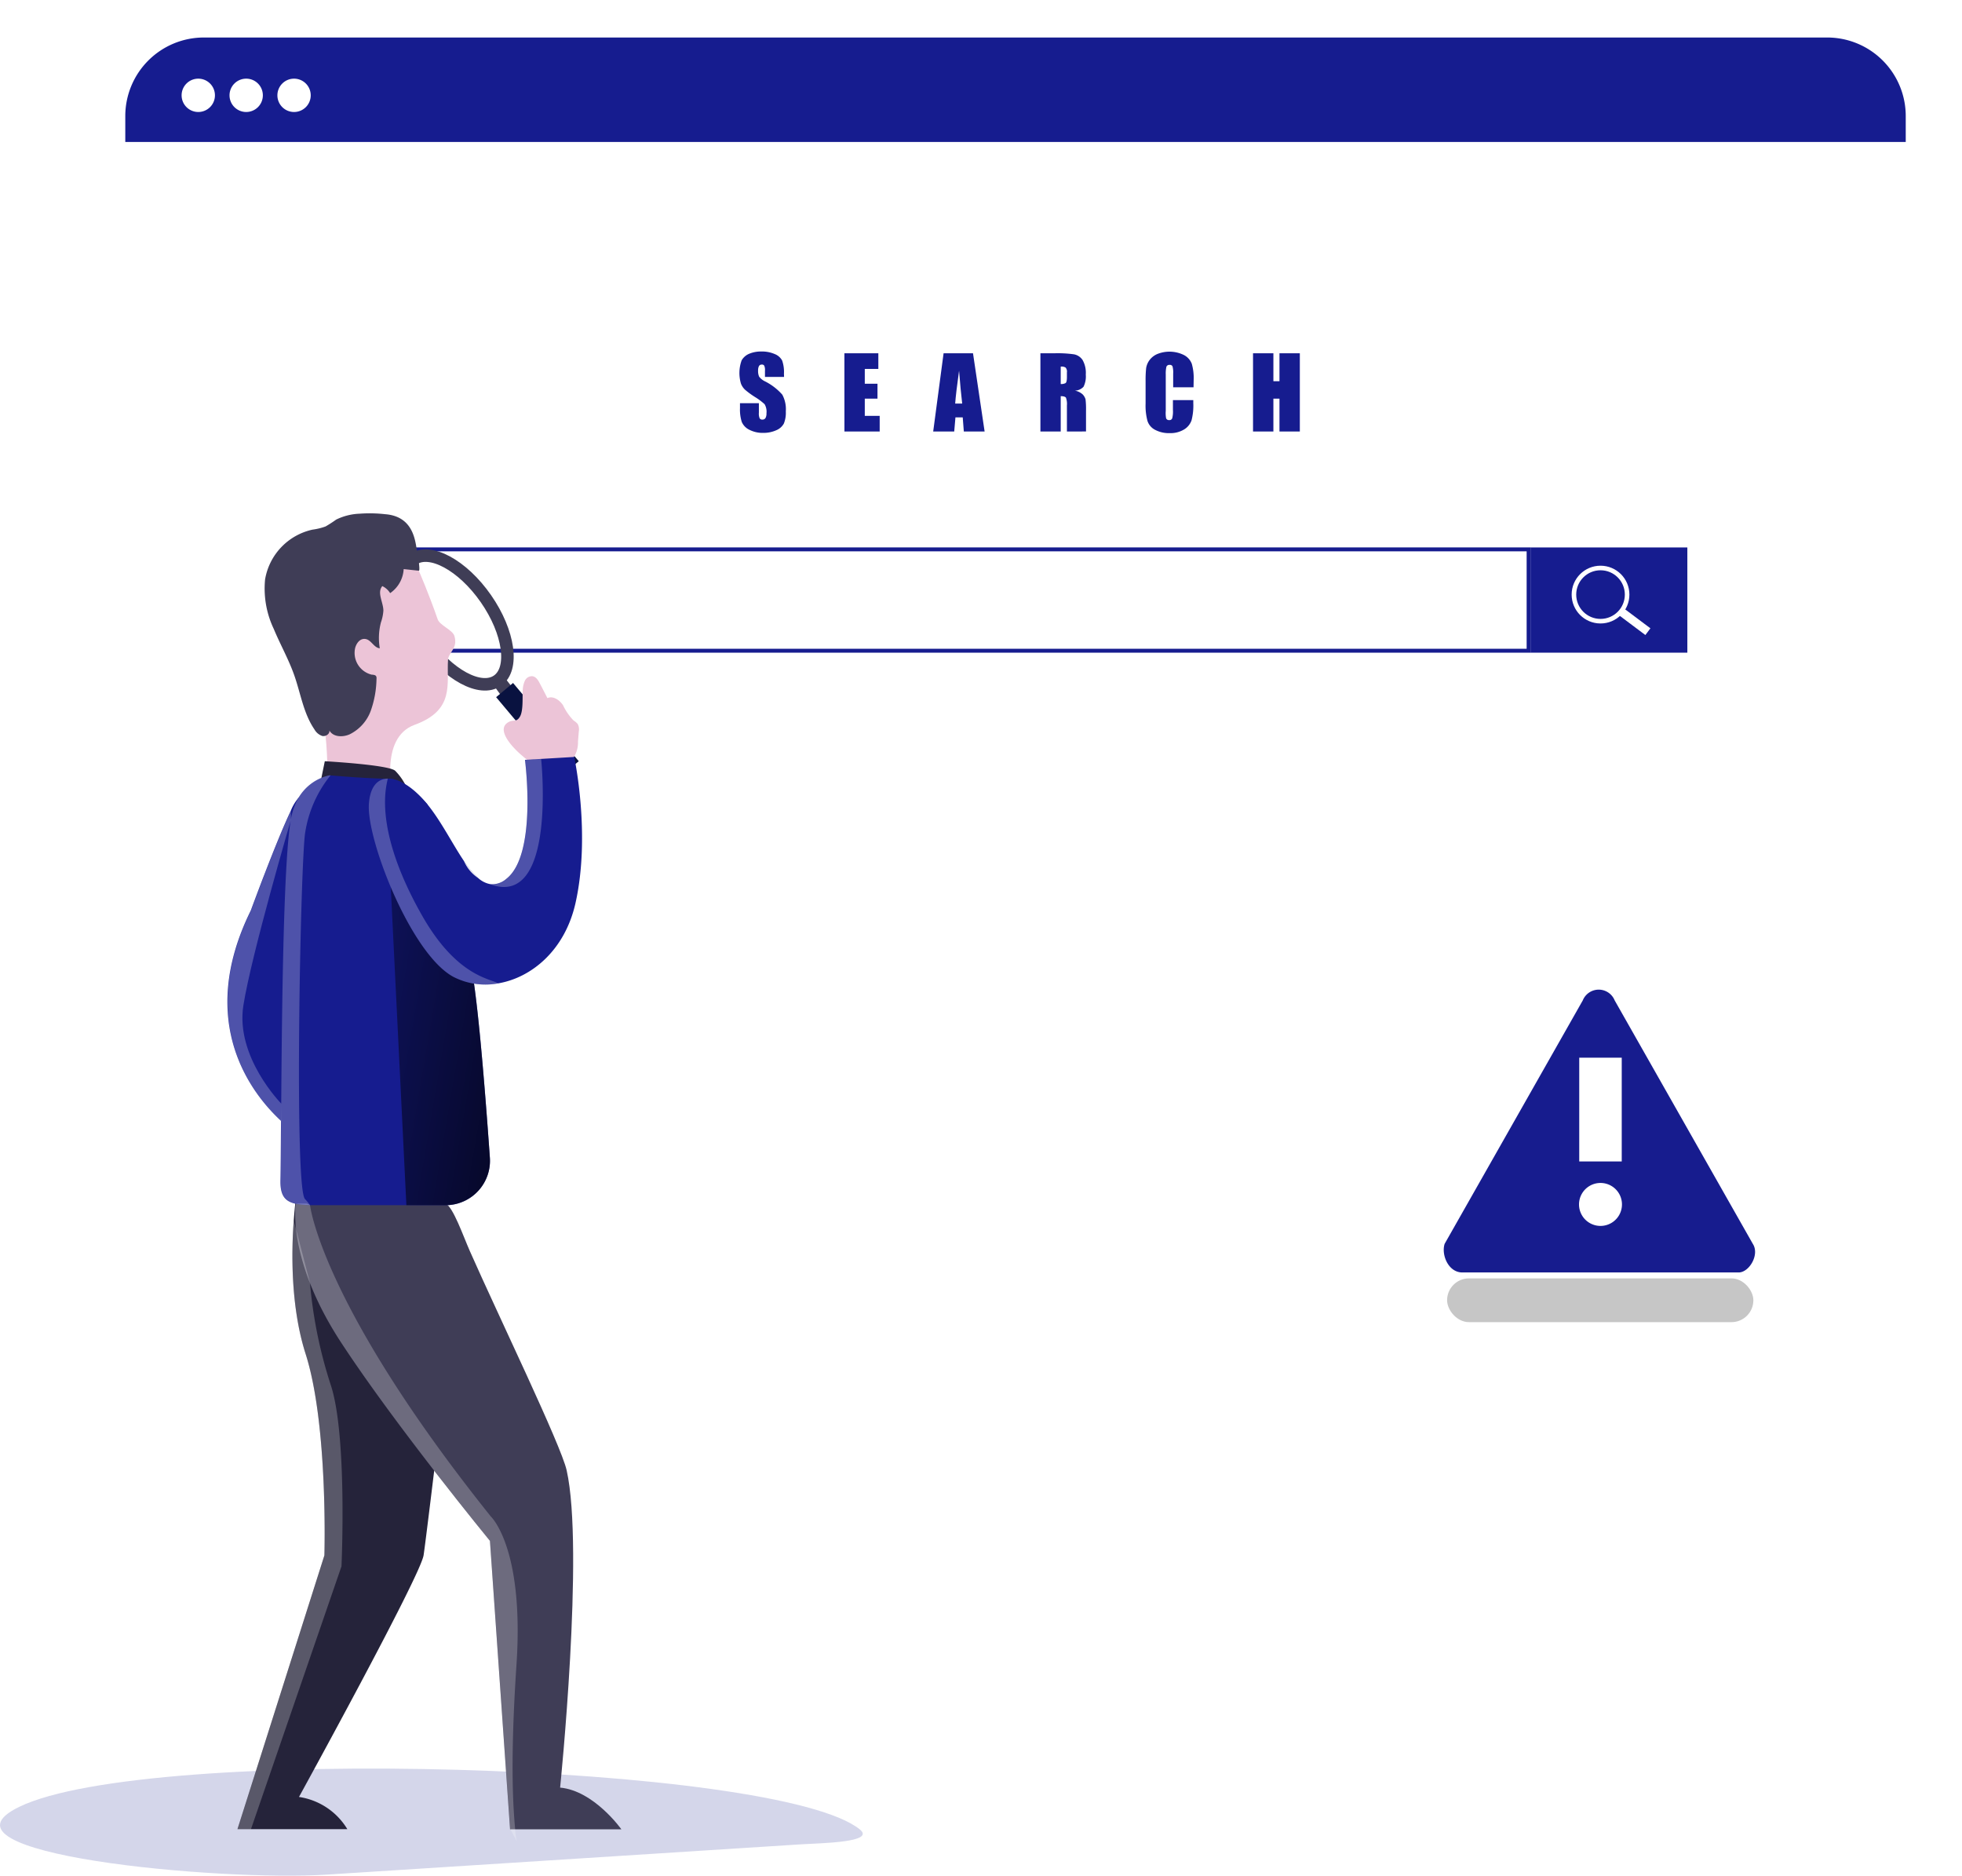 <svg xmlns="http://www.w3.org/2000/svg" xmlns:xlink="http://www.w3.org/1999/xlink" width="313.902" height="300.037" viewBox="0 0 313.902 300.037">
  <defs>
    <filter id="Path_8149" x="11.051" y="0" width="302.851" height="214.189" filterUnits="userSpaceOnUse">
      <feOffset dy="3" input="SourceAlpha"/>
      <feGaussianBlur stdDeviation="3" result="blur"/>
      <feFlood flood-opacity="0.161"/>
      <feComposite operator="in" in2="blur"/>
      <feComposite in="SourceGraphic"/>
    </filter>
    <linearGradient id="linear-gradient" x1="2.587" y1="3.116" x2="3.587" y2="3.116" gradientUnits="objectBoundingBox">
      <stop offset="0" stop-color="#ecc4d7"/>
      <stop offset="0.42" stop-color="#efd4d1"/>
      <stop offset="1" stop-color="#f2eac9"/>
    </linearGradient>
    <linearGradient id="linear-gradient-2" x1="-0.6" y1="-2.131" x2="2.53" y2="-0.429" gradientUnits="objectBoundingBox">
      <stop offset="0" stop-opacity="0"/>
      <stop offset="0.91" stop-opacity="0.8"/>
      <stop offset="1"/>
    </linearGradient>
    <linearGradient id="linear-gradient-3" x1="12.923" y1="1.845" x2="13.919" y2="1.845" xlink:href="#linear-gradient"/>
  </defs>
  <g id="Search_notfound" transform="translate(-791.478 -935.506)">
    <g id="search_engine" transform="translate(741.002 815.506)">
      <path id="Path_8146" data-name="Path 8146" d="M53.576,574.636c-15.606,7.553,31.913,11.958,49.19,10.85l75.853-4.843c3.279-.206,11.983-.3,9.43-2.378C174.983,567.627,74.169,564.661,53.576,574.636Z" transform="translate(0 -165.618)" fill="#161c8f" opacity="0.18"/>
      <g transform="matrix(1, 0, 0, 1, 50.48, 120)" filter="url(#Path_8149)">
        <path id="Path_8149-2" data-name="Path 8149" d="M367.371,138.565V309.624a12.565,12.565,0,0,1-12.565,12.565H95.122a12.565,12.565,0,0,1-12.6-12.515V138.565A12.571,12.571,0,0,1,95.085,126H354.8a12.565,12.565,0,0,1,12.571,12.559h0Z" transform="translate(-62.47 -120)" fill="#fff"/>
      </g>
      <path id="Path_8150" data-name="Path 8150" d="M140.969,479.512c-.519,3.348-19.936,38.658-19.936,38.658a10.9,10.9,0,0,1,7.74,5.156H111.19l13.91-43.8s.626-20.937-3.022-32.282c-2.4-7.565-2.259-16.332-1.877-21.338.181-2.5.413-4.055.413-4.055l25.95,11.726S141.488,476.177,140.969,479.512Z" transform="translate(-22.723 -110.724)" fill="#25233a"/>
      <path id="Path_8151" data-name="Path 8151" d="M178.127,524.184H160.312v-.094L157.1,478.048S142.04,459.7,133.28,446.316s-7.259-22.226-7.259-22.226h23.966c1.214.488,2.853,5.244,3.911,7.628,4.462,10.112,14.586,31.031,15.475,35.042,2.847,12.671-1.045,50.754-1.045,50.754C173.747,518,178.127,524.184,178.127,524.184Z" transform="translate(-28.237 -111.562)" fill="#3f3d56"/>
      <path id="Path_8152" data-name="Path 8152" d="M327.939,273.189H137.55V256.35H327.939Zm-189.763-.626H327.313V256.976H138.176Z" transform="translate(-32.588 -48.784)" fill="#161c8f"/>
      <rect id="Rectangle_2685" data-name="Rectangle 2685" width="25.092" height="16.832" transform="translate(295.344 207.572)" fill="#161c8f"/>
      <circle id="Ellipse_369" data-name="Ellipse 369" cx="4.255" cy="4.255" r="4.255" transform="translate(302.29 210.857)" fill="none" stroke="#fff" stroke-miterlimit="10" stroke-width="0.73"/>
      <rect id="Rectangle_2686" data-name="Rectangle 2686" width="1.345" height="5.544" transform="matrix(0.6, -0.8, 0.8, 0.6, 309.285, 218.255)" fill="#fff"/>
      <path id="Subtraction_31" data-name="Subtraction 31" d="M284.856,16.708H0V12.565A12.571,12.571,0,0,1,12.57,0H272.292a12.565,12.565,0,0,1,12.564,12.559v4.149ZM27,6.583A2.666,2.666,0,1,0,29.668,9.25V9.235a2.665,2.665,0,0,0-2.656-2.652Zm-7.66,0A2.666,2.666,0,1,0,22.009,9.25V9.235a2.662,2.662,0,0,0-2.656-2.652Zm-7.666,0A2.666,2.666,0,1,0,14.343,9.25V9.235a2.664,2.664,0,0,0-2.657-2.652Z" transform="translate(70.521 126)" fill="#161c8f"/>
      <path id="Path_8157" data-name="Path 8157" d="M125.244,363.4l-5.832,10.444a19.555,19.555,0,0,1-2.2-1.8c-4.537-4.174-13.766-15.594-4.856-33.659,0,0,4.1-11.169,6.4-15.95a7.172,7.172,0,0,1,1.251-2.09C121.371,319.406,125.244,363.4,125.244,363.4Z" transform="translate(-21.759 -72.732)" fill="#161c8f"/>
      <ellipse id="Ellipse_370" data-name="Ellipse 370" cx="5.97" cy="11.827" rx="5.97" ry="11.827" transform="translate(111.66 212.875) rotate(-34.83)" fill="none" stroke="#3f3d56" stroke-miterlimit="10" stroke-width="2"/>
      <path id="Path_8158" data-name="Path 8158" d="M176.5,290.661l3.592,4.968,1.89-1.414-3.636-4.656Z" transform="translate(-47.165 -61.213)" fill="#3f3d56"/>
      <rect id="Rectangle_2687" data-name="Rectangle 2687" width="3.535" height="16.344" transform="translate(129.852 231.523) rotate(-40.03)" fill="#091240"/>
      <path id="Path_8159" data-name="Path 8159" d="M145.711,259.99s1.633,3.754,3.01,7.753c.363,1.032,2.4,1.69,2.691,2.7.576,1.99-.951,2.616-1.026,3.754-.257,3.867,1.158,8.078-5.35,10.444-5.769,2.1-3.442,11.514-3.442,11.514s-7.39,3.266-10.638-.857c0,0,1.208-12.377-3.948-23.034S135.824,249.847,145.711,259.99Z" transform="translate(-28.228 -48.695)" fill="url(#linear-gradient)"/>
      <path id="Path_8160" data-name="Path 8160" d="M132.52,314.064l.626-3.054s10.231.563,11.263,1.527a9.305,9.305,0,0,1,1.721,2.428Z" transform="translate(-30.705 -69.241)" fill="#25233a"/>
      <path id="Path_8161" data-name="Path 8161" d="M148.584,383.38H126.871c-3.379-.106-4.781-.713-4.693-4.049.163-6.088,0-48.1,1.633-57.568.995-5.826,5.269-6.952,6.214-7.133h.175s6.47.557,9.155.519c2.86-.044,6.358,4.149,6.358,4.149s2.228,8.629,4.218,15.969c.97,3.592,1.877,6.883,2.453,8.692,1.2,3.836,2.572,21.513,3.3,31.857a7.108,7.108,0,0,1-6.62,7.553h0Z" transform="translate(-26.833 -70.596)" fill="#161c8f"/>
      <path id="Path_8162" data-name="Path 8162" d="M159.14,394.043h-6.257l-2.5-50.923,10.106,2.778c.97,3.592,1.877,6.883,2.453,8.692,1.2,3.836,2.572,21.513,3.3,31.857a7.1,7.1,0,0,1-6.577,7.578h0Z" transform="translate(-37.39 -81.259)" fill="url(#linear-gradient-2)"/>
      <path id="Path_8163" data-name="Path 8163" d="M142.781,256.823l-2.422-.263a5.006,5.006,0,0,1-2.165,3.848,3.023,3.023,0,0,0-1.251-1.126c-.889,1.033.15,2.566.169,3.917a7.165,7.165,0,0,1-.388,1.877,9.806,9.806,0,0,0-.188,4.155c-.914-.069-1.345-1.3-2.234-1.477s-1.483.626-1.7,1.4a3.579,3.579,0,0,0,2.659,4.3h.125c.206.031.451.063.563.238a.682.682,0,0,1,.063.4,16.031,16.031,0,0,1-.914,5.119A6.79,6.79,0,0,1,131.7,283c-1.1.482-2.628.444-3.229-.626.094.557-.582,1-1.139.882a2.259,2.259,0,0,1-1.251-1.051c-1.752-2.553-2.2-5.738-3.229-8.66-.895-2.553-2.246-4.925-3.285-7.428a15.017,15.017,0,0,1-1.383-7.9,9.837,9.837,0,0,1,7.584-7.966,9.736,9.736,0,0,0,2.1-.513,20.181,20.181,0,0,0,1.7-1.1,9.318,9.318,0,0,1,3.754-.939,22.153,22.153,0,0,1,4.074.081c5.006.382,4.812,5.15,5.175,6.176C142.6,254.226,143.056,256.854,142.781,256.823Z" transform="translate(-25.298 -45.528)" fill="#3f3d56"/>
      <path id="Path_8164" data-name="Path 8164" d="M182.316,291.372a3.816,3.816,0,0,1,.344-1.389,1.252,1.252,0,0,1,1.158-.713c.626.069.976.67,1.251,1.208.4.763.795,1.527,1.189,2.3.907-.419,1.94.307,2.5,1.139a9,9,0,0,0,1.677,2.434,2.831,2.831,0,0,1,.663.557,1.8,1.8,0,0,1,.181,1.2l-.131,1.614a4.446,4.446,0,0,1-.976,2.947,4.505,4.505,0,0,1-2.5.939,7.377,7.377,0,0,1-2.4.094,6.846,6.846,0,0,1-2.941-1.621c-1.208-.976-4.505-4.167-2.347-5.438.838-.494,1.3.075,1.877-.9S182.228,292.467,182.316,291.372Z" transform="translate(-48.2 -61.105)" fill="url(#linear-gradient-3)"/>
      <path id="Path_8165" data-name="Path 8165" d="M177.834,333.319c-1.7,7.509-7,11.889-12.333,12.809a11.207,11.207,0,0,1-7.108-.995c-6.758-3.492-13.973-21.851-13.61-27.658.175-2.778,1.364-4.074,3.016-4.1,1.8-.044,4.161,1.427,6.358,4.13s4,6.339,5.832,9.048a13.361,13.361,0,0,0,2.29,2.741,3.962,3.962,0,0,0,1.877.957,3.367,3.367,0,0,0,2.609-.832c5.006-3.873,2.991-19.041,2.991-19.041l2.584-.15,5.294-.313S180.318,322.293,177.834,333.319Z" transform="translate(-35.29 -68.83)" fill="#161c8f"/>
      <path id="Path_8166" data-name="Path 8166" d="M260.938,223.075h-3.054V222.1a1.713,1.713,0,0,0-.117-.827.409.409,0,0,0-.389-.175.486.486,0,0,0-.447.233,1.448,1.448,0,0,0-.146.729,2.237,2.237,0,0,0,.165.972,2.587,2.587,0,0,0,.973.768,9.2,9.2,0,0,1,2.733,2.11,4.911,4.911,0,0,1,.564,2.674,4.6,4.6,0,0,1-.311,1.945,2.441,2.441,0,0,1-1.206,1.07,5,5,0,0,1-2.091.428,4.668,4.668,0,0,1-2.227-.5,2.48,2.48,0,0,1-1.216-1.264,6.553,6.553,0,0,1-.282-2.169v-.817h3.024V228.8a1.946,1.946,0,0,0,.126.9.477.477,0,0,0,.447.2.545.545,0,0,0,.486-.253,1.459,1.459,0,0,0,.156-.759,2.353,2.353,0,0,0-.3-1.449,9.651,9.651,0,0,0-1.517-1.138,13.514,13.514,0,0,1-1.6-1.167,2.664,2.664,0,0,1-.661-.972,5.942,5.942,0,0,1,.107-3.744,2.518,2.518,0,0,1,1.186-1.04,4.863,4.863,0,0,1,1.945-.37,5.143,5.143,0,0,1,2.159.408,2.285,2.285,0,0,1,1.186,1.031,5.551,5.551,0,0,1,.292,2.11Z" transform="translate(-85.021 -42.781)" fill="#161c8f"/>
      <path id="Path_8167" data-name="Path 8167" d="M271.07,219.3H276.5v2.5h-2.168v2.373h2.032v2.383h-2.032v2.752h2.383v2.509h-5.64Z" transform="translate(-85.498 -42.79)" fill="#161c8f"/>
      <path id="Path_8168" data-name="Path 8168" d="M292.05,219.3l1.857,12.515h-3.326l-.175-2.256h-1.167l-.194,2.256H285.68l1.663-12.515Zm-1.731,8.042q-.253-2.13-.5-5.251-.5,3.588-.622,5.251Z" transform="translate(-85.902 -42.79)" fill="#161c8f"/>
      <path id="Path_8169" data-name="Path 8169" d="M303.32,219.3h2.3a18.483,18.483,0,0,1,3.112.175,2.13,2.13,0,0,1,1.332.9,4.163,4.163,0,0,1,.515,2.334,3.725,3.725,0,0,1-.36,1.945,1.945,1.945,0,0,1-1.4.622,2.47,2.47,0,0,1,1.3.642,1.994,1.994,0,0,1,.418.739,13.047,13.047,0,0,1,.078,1.848v3.306H307.56v-4.162a2.858,2.858,0,0,0-.156-1.245c-.107-.156-.389-.243-.836-.243v5.65H303.32Zm3.248,2.139v2.781a1.508,1.508,0,0,0,.768-.146c.156-.107.224-.428.224-.972v-.739a.973.973,0,0,0-.214-.778A1.2,1.2,0,0,0,306.568,221.439Z" transform="translate(-86.387 -42.79)" fill="#161c8f"/>
      <path id="Path_8170" data-name="Path 8170" d="M328.293,224.738h-3.258V222.56a3.664,3.664,0,0,0-.107-1.177.447.447,0,0,0-.457-.233.5.5,0,0,0-.515.282,4.779,4.779,0,0,0-.107,1.235V228.5a4.474,4.474,0,0,0,.058,1.2.477.477,0,0,0,.486.282.457.457,0,0,0,.486-.282,4.268,4.268,0,0,0,.117-1.313v-1.6h3.258v.486a9.363,9.363,0,0,1-.282,2.752,2.761,2.761,0,0,1-1.148,1.429,4.171,4.171,0,0,1-2.324.613,4.717,4.717,0,0,1-2.353-.525,2.441,2.441,0,0,1-1.225-1.429,9.384,9.384,0,0,1-.3-2.752V223.7a17.683,17.683,0,0,1,.088-2.032,2.918,2.918,0,0,1,.554-1.3,3.063,3.063,0,0,1,1.274-.972,5.222,5.222,0,0,1,4.25.195,2.655,2.655,0,0,1,1.225,1.381,8.277,8.277,0,0,1,.3,2.587Z" transform="translate(-86.862 -42.783)" fill="#161c8f"/>
      <path id="Path_8171" data-name="Path 8171" d="M345.788,219.3v12.515H342.53v-5.261h-.972v5.261H338.3V219.3h3.258v4.473h.972V219.3Z" transform="translate(-87.351 -42.79)" fill="#161c8f"/>
      <path id="Path_8172" data-name="Path 8172" d="M126.112,382.381a7.787,7.787,0,0,1,.788.964c-3.379-.1-4.781-.707-4.693-4.042.163-6.088,0-48.1,1.633-57.568.995-5.826,5.269-6.952,6.214-7.133h.156a19.279,19.279,0,0,0-4.086,9.324C125.386,329.418,124.373,380.553,126.112,382.381Z" transform="translate(-26.845 -70.585)" fill="#fff" opacity="0.24"/>
      <path id="Path_8173" data-name="Path 8173" d="M165.5,348.2a11.207,11.207,0,0,1-7.108-.995c-6.758-3.492-13.973-21.851-13.61-27.658.175-2.778,1.364-4.074,3.016-4.1,0,.626-2.709,7.409,5.45,21.826C158.755,347,164.055,347.409,165.5,348.2Z" transform="translate(-35.29 -70.899)" fill="#fff" opacity="0.24"/>
      <path id="Path_8174" data-name="Path 8174" d="M171.38,339.241a6.3,6.3,0,0,1-2.29-2.741,13.36,13.36,0,0,0,2.29,2.741Z" transform="translate(-44.392 -78.781)" fill="#fff"/>
      <path id="Path_8175" data-name="Path 8175" d="M175.76,330.474a3.366,3.366,0,0,0,2.609-.832c5.006-3.873,2.991-19.041,2.991-19.041l2.584-.15S186.485,334.441,175.76,330.474Z" transform="translate(-46.888 -69.032)" fill="#fff" opacity="0.24"/>
      <path id="Path_8176" data-name="Path 8176" d="M111.186,354.838c-1.3,8.26,6.063,15.694,6.063,15.694v2.8c-4.537-4.174-13.766-15.594-4.856-33.659,0,0,4.1-11.169,6.4-15.95v1.427S112.494,346.6,111.186,354.838Z" transform="translate(-21.774 -73.998)" fill="#fff" opacity="0.24"/>
      <path id="Path_8177" data-name="Path 8177" d="M161.139,524.184a9.66,9.66,0,0,0,.275,1.94l-1.032-1.94-.05-.094-3.216-46.042S142.06,459.7,133.3,446.316s-7.259-22.226-7.259-22.226h1.746a4.008,4.008,0,0,1,.532.231s1.733,15.813,28.916,49.809c0,0,5.356,4.931,4.124,23.622C160.245,514.341,160.9,521.306,161.139,524.184Z" transform="translate(-28.244 -111.562)" fill="#fff" opacity="0.24"/>
      <path id="Path_8178" data-name="Path 8178" d="M127.835,483.707l-14.492,42.075H111.19l13.91-43.8s.626-20.937-3.022-32.282c-2.4-7.565-2.259-16.332-1.877-21.338l2.591,10.012a72.773,72.773,0,0,0,3.285,16.207C128.8,462.551,127.835,483.707,127.835,483.707Z" transform="translate(-22.723 -113.16)" fill="#fff" opacity="0.24"/>
      <rect id="Rectangle_2948" data-name="Rectangle 2948" width="49" height="7" rx="3.5" transform="translate(281.998 324.494)" fill="#c6c6c6"/>
      <g id="Group_5956" data-name="Group 5956" transform="translate(281.465 278.306)">
        <path id="Path_7099" data-name="Path 7099" d="M1328.813,1154.371l-22.1-38.939a2.751,2.751,0,0,0-5.1,0l-22.1,38.939c-.567,1.719.566,4.583,2.833,4.583h44.2c1.7,0,3.4-2.863,2.266-4.583m-27.766-29.777h6.8V1141.2h-6.8Zm3.4,26.915a3.436,3.436,0,0,1,0-6.872,3.436,3.436,0,0,1,0,6.872" transform="translate(-1279.371 -1113.714)" fill="#171c8e" fill-rule="evenodd"/>
      </g>
    </g>
  </g>
</svg>
